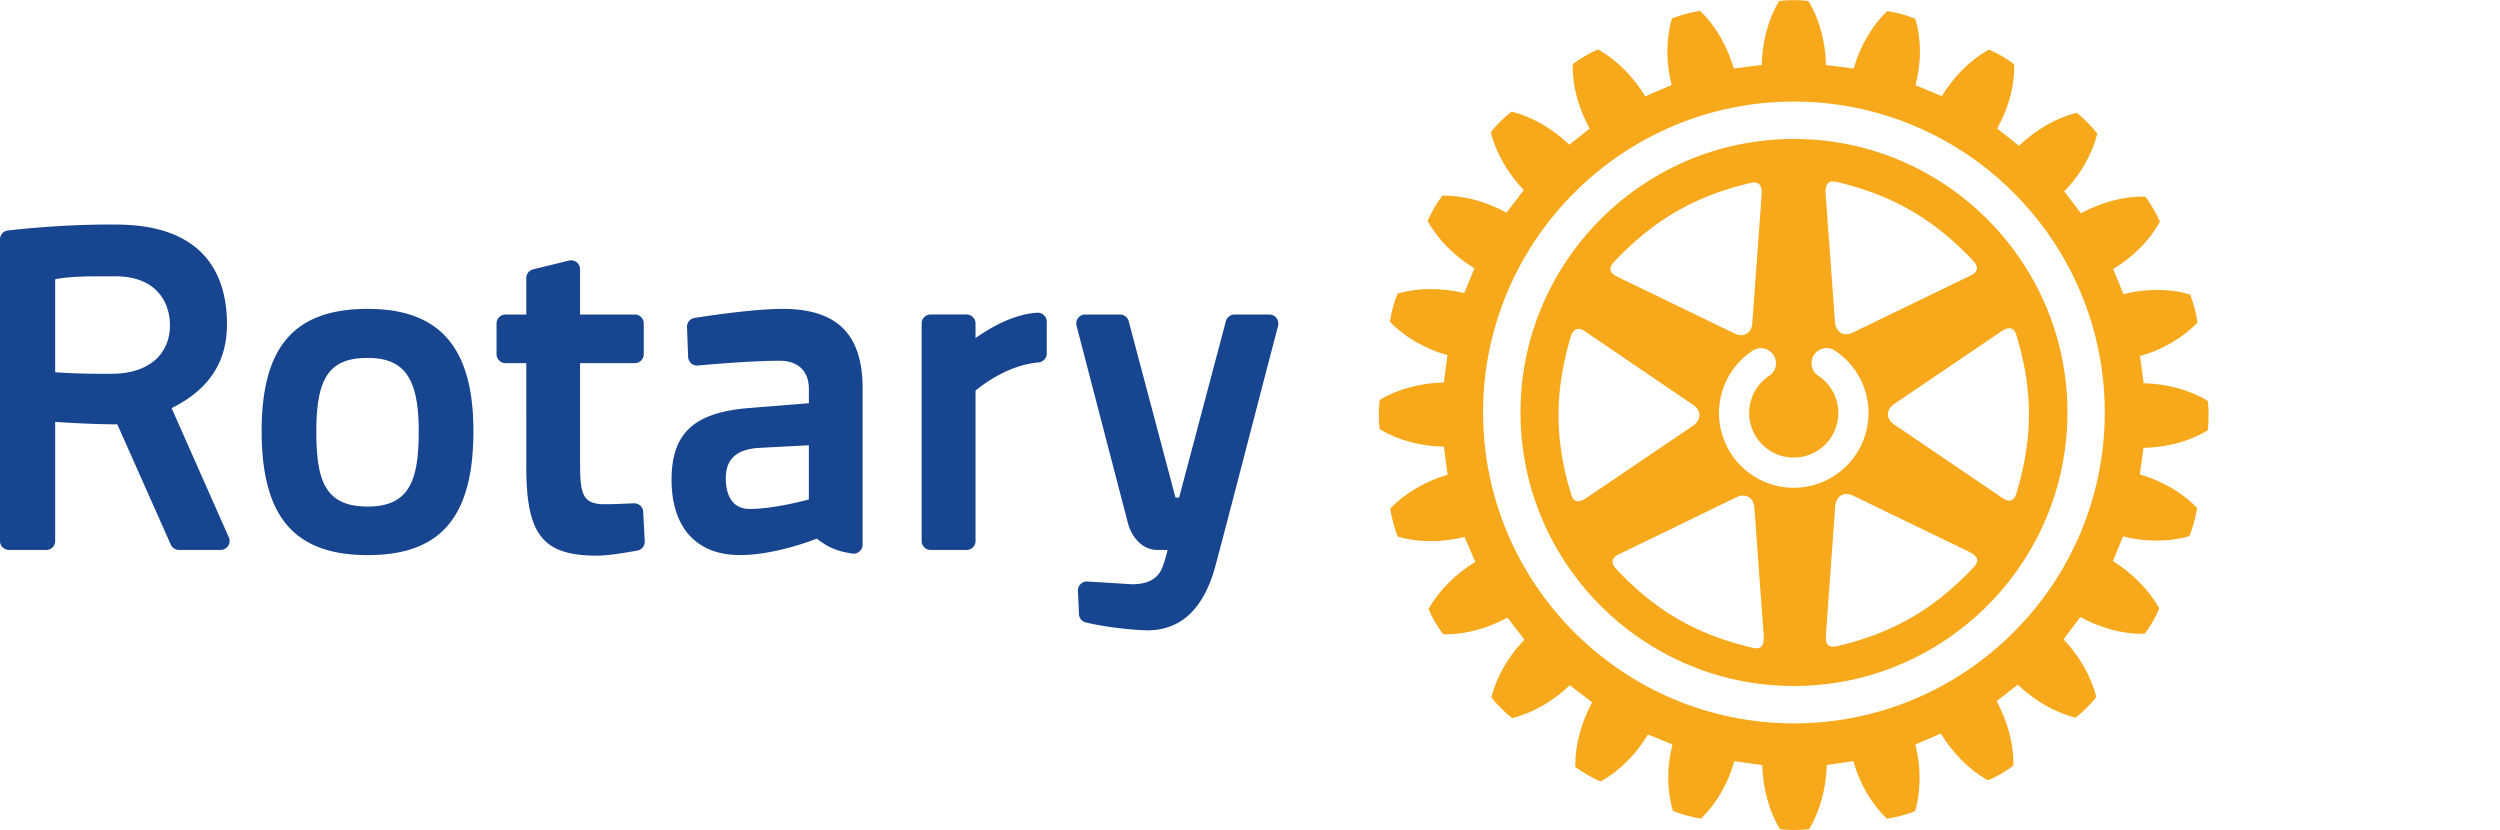 <svg version="1.2" xmlns="http://www.w3.org/2000/svg" viewBox="0 0 650.49 215.96" overflow="visible"><path fill="#F7A81B" d="M574.47 104.61l-.02-.3-.23-.13c-4.58-2.78-10.58-4.34-16.45-4.47-.12-.78-.85-6.28-.94-7.06 5.61-1.59 10.99-4.64 14.76-8.54l.2-.18-.06-.3c-.28-2.09-1.07-5.01-1.8-6.77l-.12-.26-.28-.07c-5.16-1.47-11.35-1.44-17.02 0-.27-.73-2.37-5.8-2.67-6.51 5-3.05 9.39-7.37 12.02-12.05l.14-.23-.11-.29c-.76-1.8-2.28-4.41-3.49-6.06l-.17-.23h-.31c-5.31-.12-11.25 1.51-16.48 4.33-.46-.64-3.87-5.07-4.33-5.69 4.08-4.2 7.19-9.53 8.53-14.74l.08-.29-.2-.22c-1.21-1.6-3.33-3.75-4.92-5l-.22-.17-.3.04c-5.22 1.32-10.53 4.45-14.74 8.5-.64-.49-5.06-3.95-5.7-4.47 2.82-4.97 4.46-10.72 4.46-16.02 0-.15-.03-.72-.03-.72l-.23-.17c-1.63-1.28-4.21-2.76-6.09-3.52l-.26-.09-.24.13c-4.69 2.61-8.99 6.97-12 11.96-.76-.29-6.13-2.55-6.84-2.86.71-2.82 1.15-5.72 1.15-8.61 0-2.92-.35-5.79-1.15-8.39l-.07-.27-.29-.11c-1.77-.76-4.61-1.54-6.71-1.84l-.31-.05-.19.2c-3.88 3.76-6.92 9.12-8.53 14.74-.8-.13-6.36-.82-7.21-.91-.07-5.83-1.64-11.79-4.41-16.43l-.14-.26-.29-.01c-2-.25-5.05-.25-7.01 0l-.31.01-.14.26c-2.75 4.59-4.3 10.55-4.4 16.41-.81.11-6.46.79-7.28.93-1.61-5.65-4.67-11.03-8.53-14.77l-.22-.22-.31.05c-2.08.31-4.96 1.08-6.73 1.8l-.27.12-.11.27c-.73 2.64-1.12 5.55-1.12 8.49 0 2.84.45 5.76 1.12 8.55-.71.3-6.13 2.64-6.86 2.93-3.04-5-7.35-9.39-12.03-12.03l-.25-.15-.3.1c-1.8.79-4.4 2.29-6.04 3.53l-.26.16v.78c0 5.25 1.63 11.01 4.42 16.02-.61.5-4.69 3.69-5.3 4.19-4.2-4.06-9.52-7.19-14.76-8.55l-.27-.05-.2.19c-1.61 1.21-3.77 3.33-5.01 4.93l-.18.23.07.28c1.31 5.21 4.44 10.54 8.49 14.78-.44.62-4 5.25-4.49 5.89-5.08-2.84-11.01-4.52-16.43-4.44l-.27.01-.18.24c-1.19 1.58-2.69 4.13-3.51 6.07l-.12.25.14.27c2.6 4.66 7 9.02 12.02 12.07-.27.72-2.33 5.74-2.65 6.46-5.77-1.43-11.93-1.45-17.06.05l-.28.07-.1.25c-.76 1.8-1.54 4.64-1.84 6.78l-.04.29.21.23c3.75 3.85 9.13 6.9 14.75 8.46-.12.8-.84 6.35-.94 7.11-5.84.11-11.86 1.66-16.45 4.41l-.25.14-.03.3c-.12 1.01-.19 2.26-.19 3.52 0 1.25.08 2.49.19 3.5l.03.29.25.13c4.59 2.75 10.56 4.32 16.44 4.41.12.8.9 6.51 1 7.29-5.64 1.65-10.98 4.74-14.73 8.59l-.2.24.03.26c.33 2.11 1.1 5.01 1.83 6.76l.12.26.27.09c5.2 1.49 11.36 1.42 17.07 0 .29.72 2.5 5.77 2.81 6.5-5 3-9.38 7.33-12.03 12.01l-.12.26.1.27c.77 1.84 2.3 4.44 3.52 6.06l.18.23.26.01c5.37.08 11.3-1.51 16.45-4.36.48.6 3.96 5.14 4.42 5.76-4.04 4.14-7.18 9.44-8.52 14.73l-.07.27.17.23c1.24 1.58 3.37 3.7 4.95 4.98l.23.2.28-.09c5.21-1.3 10.51-4.4 14.76-8.48.65.5 5.15 3.97 5.82 4.46-2.77 5.09-4.39 10.89-4.39 16.18v.59l.26.2c1.57 1.19 4.13 2.65 6.04 3.51l.26.1.28-.13c4.69-2.62 9.03-7.02 12.07-12.08.71.29 5.65 2.3 6.38 2.58-.71 2.79-1.11 5.66-1.11 8.5 0 2.97.39 5.88 1.14 8.49l.07.28.29.11c1.78.76 4.64 1.54 6.74 1.88l.31.04.2-.23c3.89-3.78 6.92-9.16 8.44-14.72.82.13 6.51.94 7.3 1.02.12 5.88 1.69 11.85 4.45 16.41l.12.25.31.04c2.02.26 5.03.26 7.01 0l.29-.04.14-.25c2.73-4.56 4.3-10.54 4.45-16.44.79-.11 6.12-.86 6.92-.99 1.57 5.66 4.63 10.99 8.52 14.77l.21.19.26-.02c2.12-.34 5-1.08 6.79-1.81l.26-.13.09-.26c.75-2.63 1.1-5.52 1.1-8.48 0-2.87-.4-5.8-1.1-8.61.73-.28 5.9-2.51 6.62-2.84 3.04 5.02 7.37 9.41 12.04 12.05l.23.12.28-.1c1.86-.76 4.48-2.28 6.09-3.54l.23-.14s.02-.62.02-.79c0-5.17-1.64-10.95-4.36-16.01.61-.48 4.88-3.8 5.49-4.29 4.26 4.05 9.58 7.17 14.79 8.51l.28.08.21-.2c1.59-1.25 3.75-3.39 4.99-4.94l.19-.25-.1-.25c-1.3-5.2-4.4-10.52-8.46-14.77.47-.63 3.92-5.15 4.38-5.79 5.16 2.84 11.09 4.47 16.43 4.35h.29l.18-.22c1.28-1.63 2.75-4.18 3.52-6.1l.12-.24-.14-.26c-2.55-4.59-6.91-8.95-11.91-12.1.29-.72 2.33-5.7 2.63-6.42 5.67 1.46 11.82 1.51 17 0l.25-.09.12-.26c.76-1.83 1.53-4.65 1.85-6.75l.03-.29-.22-.22c-3.75-3.89-9.1-6.9-14.67-8.5.12-.78.88-6.13.96-6.91 5.91-.1 11.91-1.68 16.49-4.44l.23-.15.02-.31c.14-.97.19-2.25.19-3.5 0-1.31-.05-2.55-.19-3.53zm-107.7 83.61c-44.58 0-80.88-36.29-80.88-80.9 0-44.6 36.29-80.89 80.88-80.89 44.61 0 80.88 36.29 80.88 80.89.01 44.61-36.27 80.9-80.88 80.9z"/><path fill="#F7A81B" d="M466.77 36.16c-39.22 0-71.14 31.93-71.14 71.16 0 39.25 31.92 71.17 71.14 71.17 39.23 0 71.17-31.92 71.17-71.17 0-39.24-31.94-71.16-71.17-71.16zm8.96 11.44c.69-.56 1.59-.38 2.49-.19 14.3 3.46 24.8 9.5 35.04 20.27.73.77 1.12 1.49 1.12 2.12 0 .06-.02.16-.02.25-.22.98-1.31 1.5-2.29 1.97l-29.94 14.5c-1.18.56-2.28.61-3.15.08-.88-.51-1.43-1.49-1.53-2.78l-2.41-33.17c-.1-1.59.11-2.56.69-3.05zm-55.58 20.32h.02c10.24-10.76 20.72-16.82 35.02-20.25.88-.2 1.83-.37 2.46.19.61.47.82 1.45.71 3.04l-2.42 33.16c-.08 1.28-.61 2.28-1.5 2.77-.87.52-2.01.5-3.15-.07l-29.92-14.49c-.98-.48-2.12-1-2.32-1.99-.1-.66.23-1.46 1.1-2.36zm-7.11 61.47c-1.3.89-2.26 1.21-2.99.94-.82-.28-1.09-1.18-1.35-2.06-4.23-14.12-4.23-26.24-.05-40.48.36-1.22.88-1.89 1.53-2.13.96-.34 1.96.36 2.86.98l27.5 18.71c1.04.69 1.65 1.65 1.65 2.69 0 1-.61 1.96-1.6 2.69l-27.55 18.66zm45.15 38.94c-.66.53-1.58.37-2.49.14-14.29-3.41-24.8-9.46-35.02-20.24-.75-.77-1.1-1.45-1.1-2.06 0-.11 0-.18.02-.3.14-.94 1.3-1.5 2.26-1.96l29.94-14.53c1.17-.55 2.3-.57 3.18-.05.86.51 1.4 1.48 1.5 2.75l2.42 33.23c.09 1.57-.14 2.54-.71 3.02zm8.53-41.42c-10.72 0-19.44-8.72-19.44-19.43 0-6.54 3.26-12.62 8.74-16.23 1.8-1.21 4.24-.69 5.43 1.1 1.19 1.81.71 4.25-1.11 5.44a11.544 11.544 0 00-5.21 9.68c0 6.38 5.2 11.59 11.59 11.59 6.4 0 11.6-5.21 11.6-11.59 0-3.91-1.94-7.55-5.22-9.7a3.92 3.92 0 01-1.1-5.44c1.19-1.79 3.63-2.31 5.43-1.11 5.47 3.62 8.75 9.69 8.75 16.25-.01 10.72-8.74 19.44-19.46 19.44zm46.58 20.93c-10.2 10.74-20.64 16.78-35.02 20.23-1.22.31-2.06.21-2.58-.22-.75-.63-.66-1.89-.58-2.98l2.39-33.18c.15-1.29.66-2.27 1.57-2.81.88-.48 2.01-.44 3.13.1l29.95 14.5c1.4.69 2.14 1.37 2.29 2.11.12.83-.49 1.57-1.15 2.25zm10.09-62.33c.81.27 1.12 1.16 1.37 2.04 4.21 14.14 4.21 26.24 0 40.49-.34 1.23-.83 1.9-1.49 2.16-.94.29-1.97-.39-2.83-1.02l-27.53-18.69c-1.06-.71-1.68-1.67-1.68-2.7 0-1.01.61-1.97 1.68-2.71l27.53-18.66c1.25-.89 2.22-1.17 2.95-.91z"/><path fill="#17458F" d="M167.35 133.15l.41 7.7c.06 1.15-.76 2.19-1.88 2.4-3.25.59-7.72 1.33-10.53 1.33-14.11 0-18.41-5.4-18.41-23.08V94.49h-5.41c-1.29 0-2.33-1.05-2.33-2.34v-7.99c0-1.29 1.04-2.32 2.33-2.32h5.41v-9.5c0-1.08.74-2.01 1.77-2.26l9.35-2.28c.69-.16 1.42-.01 1.98.43.56.45.89 1.12.89 1.83v11.78h14.26c1.27 0 2.31 1.03 2.31 2.32v7.99c0 1.29-1.04 2.34-2.31 2.34h-14.26v25.04c0 8.66.3 11.67 6.38 11.67 2.24 0 5.75-.15 7.64-.25 1.23-.03 2.36.9 2.4 2.2zM95.7 80.37c-19.1 0-27.62 9.8-27.62 31.8 0 22.31 8.52 32.27 27.62 32.27 19 0 27.48-9.96 27.48-32.27 0-21.71-8.73-31.8-27.48-31.8zm0 51.43c-11.26 0-13.39-6.89-13.39-19.64 0-14.06 3.51-19.03 13.39-19.03 9.53 0 13.25 5.33 13.25 19.03 0 12.44-2.17 19.64-13.25 19.64zM332.12 82.74c-.43-.57-1.1-.9-1.82-.9h-9.09c-1.05 0-1.96.71-2.24 1.73l-12.17 45.9h-.94l-12.18-45.9a2.315 2.315 0 00-2.25-1.73h-9.06c-.73 0-1.41.33-1.85.9-.43.58-.59 1.31-.41 2l13.4 51.48c.67 2.55 3.03 6.87 7.7 6.87h2.6c-.23.87-.46 1.79-.71 2.58l-.12.39c-.73 2.37-1.82 5.96-8.45 5.96l-11.59-.71c-.67-.05-1.3.19-1.77.66-.47.46-.73 1.1-.7 1.77l.28 6.07c.04 1.03.76 1.9 1.77 2.15 3.42.85 9.94 1.83 15.32 2.03.26.02.49.02.74.02 8.74 0 14.68-5.66 17.68-16.8 3.47-13.05 7.81-29.84 10.99-42.1 1.44-5.52 2.67-10.27 3.56-13.66l1.75-6.68c.17-.72 0-1.46-.44-2.03zM59.55 139.84l-14.9-33.65c9.7-4.81 14.41-11.95 14.41-21.82 0-11.82-5.01-25.94-28.92-25.94 0 0-.67-.01-1.94-.01-3.7 0-13.66.14-26.13 1.55A2.32 2.32 0 000 62.28v78.49c0 1.29 1.05 2.32 2.35 2.32h9.7c1.28 0 2.31-1.03 2.31-2.32v-31c3.24.23 9.25.6 16.17.65l13.91 31.29c.35.84 1.2 1.38 2.12 1.38h10.85c.79 0 1.52-.39 1.96-1.05.42-.66.49-1.49.18-2.2zM29.43 97.25c-7.07.08-12.33-.2-15.07-.39v-24.2c1.65-.33 4.91-.76 10.62-.76h5.12c10.41 0 14.12 6.58 14.12 12.73 0 7.68-5.67 12.52-14.79 12.62zM203.59 80.37c-7.05 0-18.36 1.64-22.89 2.36-1.14.18-2.01 1.21-1.94 2.39l.29 7.77c.03.62.33 1.24.79 1.65.49.42 1.13.62 1.77.56 5.06-.45 14.58-1.23 21.24-1.23 4.84 0 7.62 2.68 7.62 7.36v3.69l-15.22 1.22c-14.57 1.09-20.51 6.48-20.51 18.67 0 12.48 6.49 19.62 17.79 19.62 9.4 0 19.91-4.24 20.01-4.28 2.25 1.73 4.51 3.21 9.26 3.89.66.09 1.34-.11 1.85-.56.51-.44.8-1.07.8-1.76v-40.61c.01-14.14-6.62-20.74-20.86-20.74zm6.87 49.59c-.1.02-8.88 2.47-15.36 2.47-5.44 0-6.25-5.02-6.25-8 0-4.83 2.6-7.34 8.1-7.86l13.51-.72v14.11zM269.88 81.37c-6.18.37-12.26 3.9-16.05 6.59v-3.81a2.32 2.32 0 00-2.34-2.32h-9.34a2.32 2.32 0 00-2.34 2.32v56.62a2.32 2.32 0 002.34 2.32h9.34c1.3 0 2.34-1.03 2.34-2.32v-39.13c2.1-1.76 8.63-6.66 16.41-7.34 1.2-.11 2.12-1.11 2.12-2.32v-8.29c0-.65-.26-1.25-.74-1.68-.46-.45-1.1-.69-1.74-.64z"/></svg>